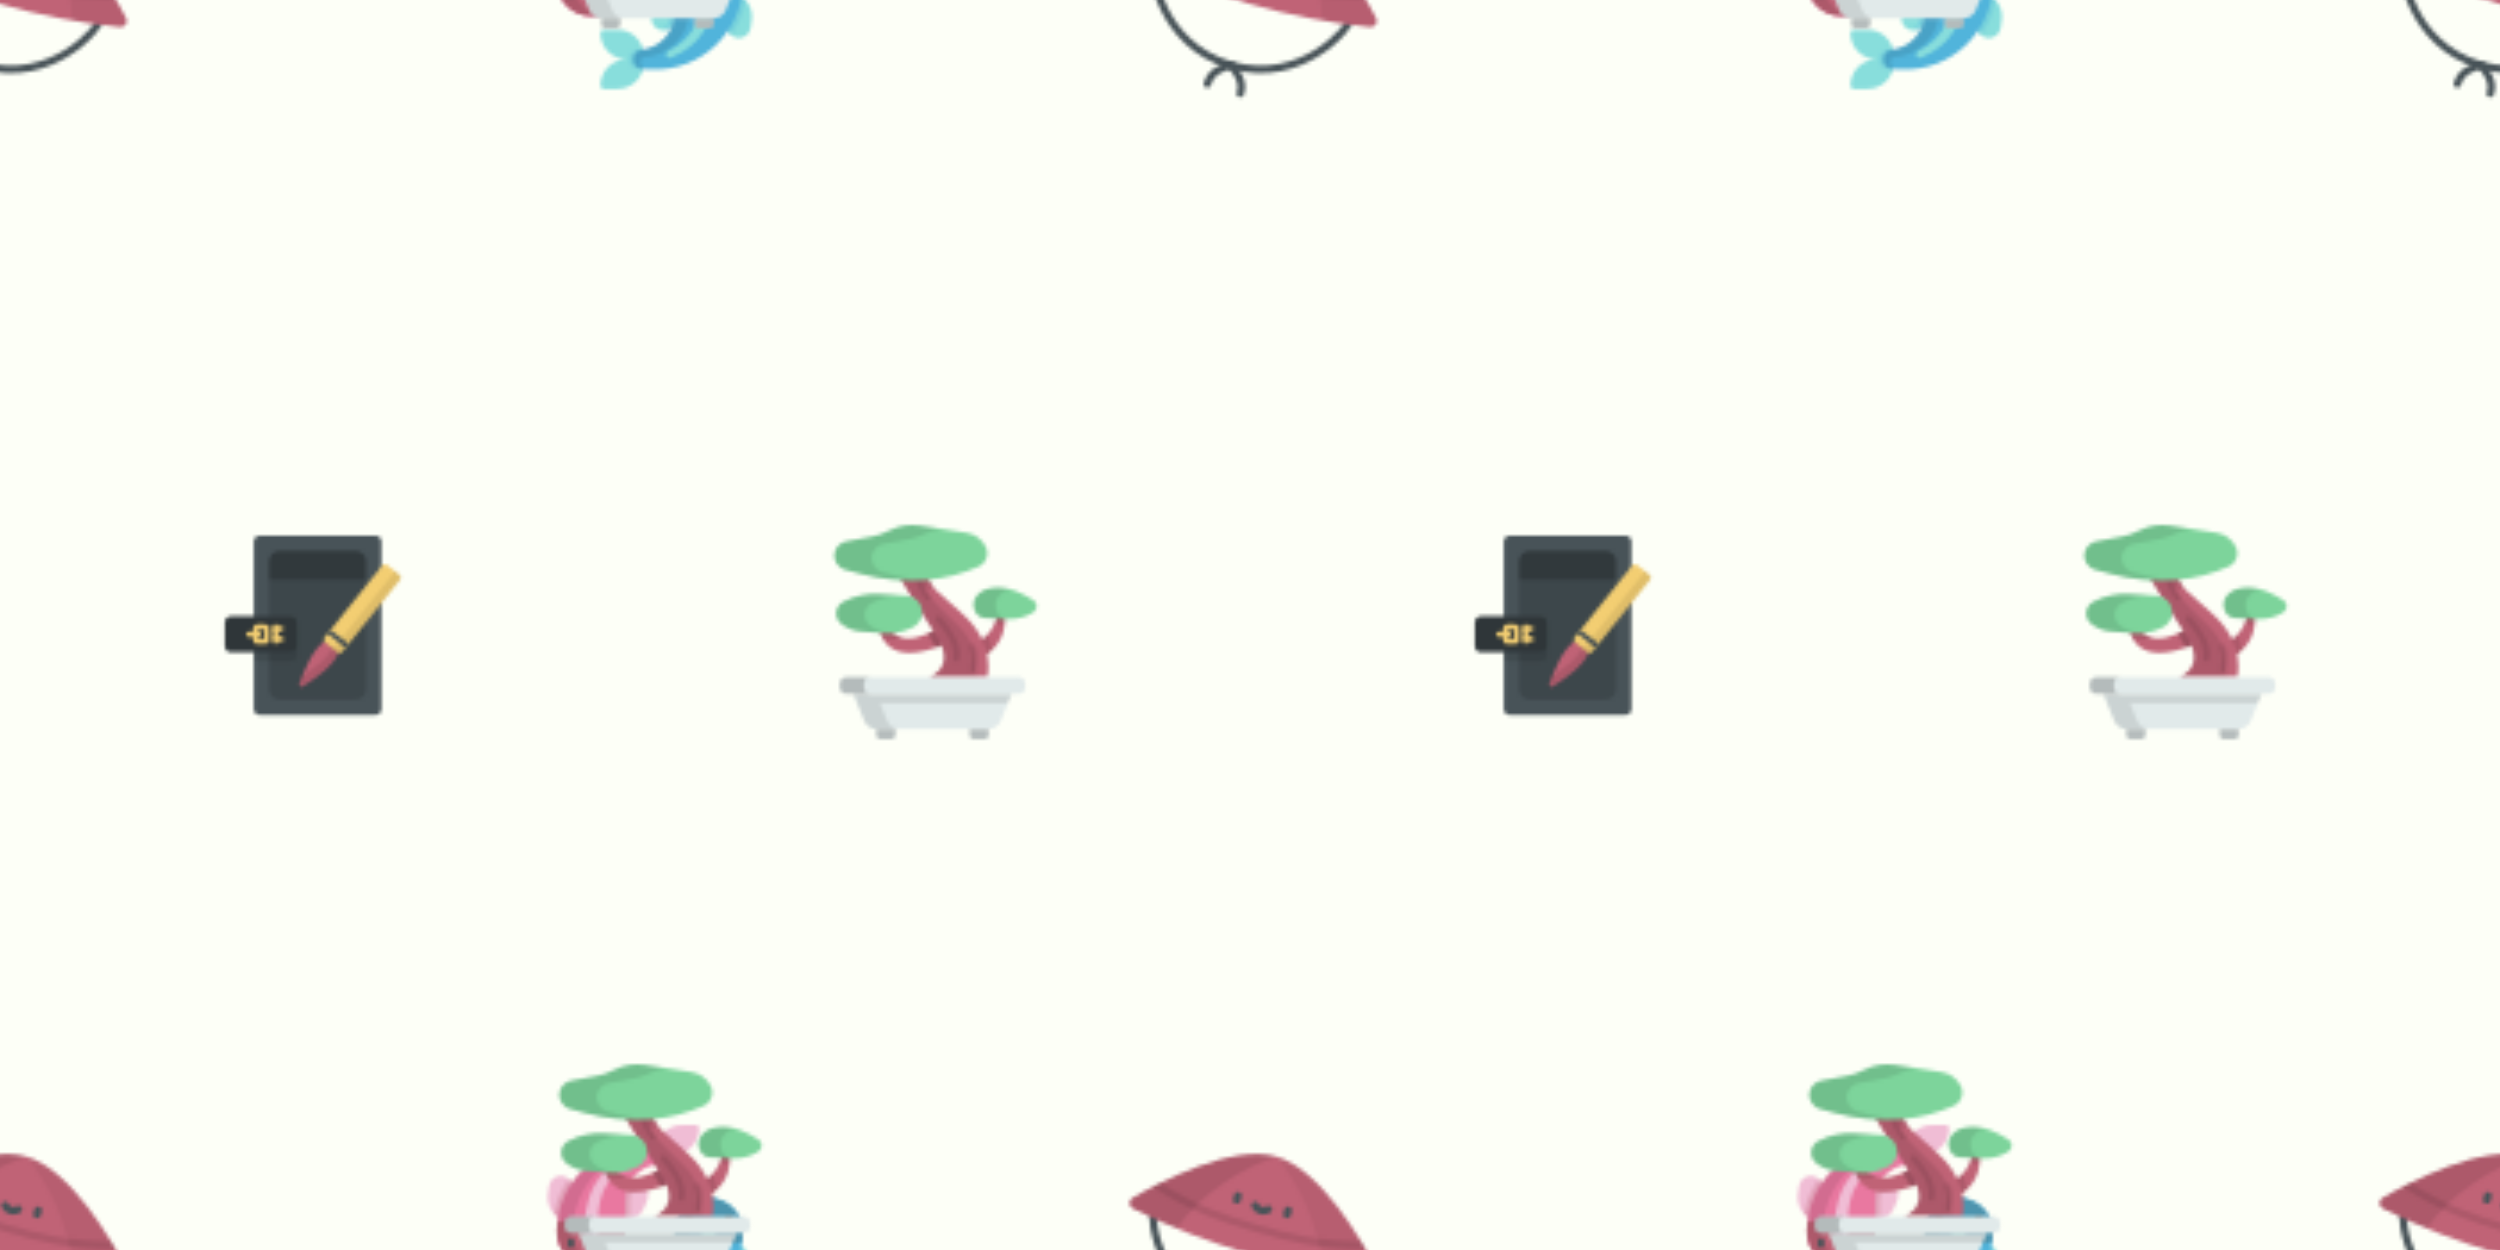 <svg xmlns="http://www.w3.org/2000/svg" xmlns:xlink="http://www.w3.org/1999/xlink" xmlns:fi="http://pattern.flaticon.com/" x="0" y="0" width="700" height="350" viewBox="0 0 700 350"><rect x="0px" y="0px" width="100%" height="100%" opacity="1" fill="#fdfff7"/><defs><g transform="matrix(0.098 0 0 0.098 62.5 150)" id="L1_2622"><path d="M435.775,0H103.542c-9.006,0-16.307,7.301-16.307,16.307v479.386c0,9.006,7.301,16.307,16.307,16.307  h332.233c9.006,0,16.307-7.301,16.307-16.307V16.307C452.082,7.301,444.781,0,435.775,0z" fill="#485358"/><path d="M131.394,439.401V72.599c0-15.707,12.733-28.44,28.44-28.44h219.648  c15.707,0,28.44,12.733,28.44,28.44V439.4c0,15.707-12.733,28.44-28.44,28.44H159.835  C144.128,467.841,131.394,455.108,131.394,439.401z" opacity="0.15"/><path d="M379.482,44.159H159.835c-15.707,0-28.44,12.733-28.44,28.44v52.807  h276.528V72.599C407.923,56.892,395.189,44.159,379.482,44.159z" opacity="0.2"/><path d="M193.388,256.686H87.235v101.436h106.152  c9.445,0,17.102-7.657,17.102-17.102v-67.232C210.489,264.343,202.833,256.686,193.388,256.686z" opacity="0.1"/><path d="M193.388,332.326H21.807c-9.445,0-17.102-7.657-17.102-17.102v-67.232  c0-9.445,7.657-17.102,17.102-17.102h171.581c9.445,0,17.102,7.657,17.102,17.102v67.232  C210.489,324.669,202.833,332.326,193.388,332.326z" fill="#485358"/><path d="M193.388,332.326H21.807c-9.445,0-17.102-7.657-17.102-17.102v-67.232  c0-9.445,7.657-17.102,17.102-17.102h171.581c9.445,0,17.102,7.657,17.102,17.102v67.232  C210.489,324.669,202.833,332.326,193.388,332.326z" opacity="0.35"/><g><path d="M102.123,309.384c-5.684,0-8.431-0.191-10.053-0.597c-1.73-0.433-3.249-1.467-4.285-2.918   c-1.236-1.731-2.93-4.103-2.815-23.905c0.049-8.473,0.428-19.373,1.956-23.191c0.608-1.522,1.699-2.803,3.104-3.645   c7.262-4.359,31.265-2.434,36.512-0.685c2.826,0.942,4.827,3.469,5.097,6.436c0.378,4.16,1.001,35.974-0.09,41.975   c-0.648,3.566-3.754,6.158-7.379,6.158c-0.952,0-3.187,0.053-5.773,0.114C111.228,309.295,105.995,309.384,102.123,309.384z    M100.75,298.615L100.75,298.615L100.75,298.615z M100.22,294.381c5.003,0.037,12.45-0.125,16.862-0.229   c0.14-7.271,0.046-19.024-0.143-26.237c-4.955-0.452-12.094-0.599-16.455-0.227C99.925,274.393,99.747,287.286,100.22,294.381z    M97.288,268.222L97.288,268.222L97.288,268.222z" fill="#f3ce72"/><path d="M149.435,309.387c-1.01,0-2.037-0.205-3.02-0.639c-3.597-1.585-5.329-5.653-4.068-9.304   c0.863-4.735,0.072-31.14-0.395-39.037c-0.245-4.135,2.909-7.684,7.044-7.93c4.131-0.24,7.685,2.909,7.929,7.045   c0.134,2.263,0.544,11.937,0.719,21.355c0.374,20.136-0.578,22.296-1.343,24.032C155.066,307.716,152.317,309.387,149.435,309.387z    M142.576,298.86c-0.001,0.003-0.003,0.006-0.003,0.009C142.574,298.866,142.575,298.863,142.576,298.86z" fill="#f3ce72"/><path d="M149.767,275.132c-3.225,0-6.204-2.096-7.18-5.343c-1.192-3.967,1.057-8.15,5.023-9.342   c2.435-0.732,13.999-2.523,17.037-2.718c4.132-0.271,7.7,2.871,7.964,7.004c0.266,4.134-2.871,7.7-7.004,7.965   c-2.43,0.156-12.125,1.73-13.763,2.14C151.151,275.037,150.453,275.132,149.767,275.132z" fill="#f3ce72"/><path d="M165.747,303.36c-0.302,0-0.606-0.019-0.914-0.056c-0.131-0.016-15.353-2.83-18.246-4.423   c-3.628-1.999-4.949-6.561-2.95-10.188c1.869-3.393,5.977-4.767,9.471-3.298c2.076,0.632,11.926,2.727,13.751,3.048   c3.997,0.603,6.814,4.281,6.324,8.32C172.721,300.568,169.485,303.36,165.747,303.36z M166.642,288.414   c0.062,0.008,0.124,0.016,0.186,0.024C166.745,288.426,166.682,288.419,166.642,288.414z M153.819,285.74   c0.002,0.001,0.004,0.002,0.006,0.003C153.823,285.742,153.821,285.741,153.819,285.74z" fill="#f3ce72"/><path d="M101.353,289.108H72.65c-4.142,0-7.5-3.357-7.5-7.5s3.358-7.5,7.5-7.5h28.703   c4.142,0,7.5,3.357,7.5,7.5S105.496,289.108,101.353,289.108z" fill="#f3ce72"/></g><path d="M292.179,300.689c-36.414,20.323-62.879,89.178-74.672,123.17c-1.848,5.327,4.017,10.027,8.813,7.061  c30.6-18.925,92.023-59.776,103.911-99.747L292.179,300.689z" fill="#c06376"/><path d="M226.239,400.126c-3.462,8.847-6.391,16.983-8.733,23.733  c-1.848,5.327,4.017,10.027,8.813,7.06c30.6-18.925,92.023-59.775,103.911-99.746l-18.314-14.672  C302.15,349.337,253.716,382.847,226.239,400.126z" opacity="0.1"/><path d="M468.174,83.706l35.413,28.37c4.263,3.416,4.951,9.641,1.535,13.904L340.403,331.591  c-3.416,4.263-9.641,4.951-13.904,1.535l-35.413-28.37c-4.263-3.416-4.951-9.641-1.535-13.904L454.27,85.241  C457.686,80.977,463.911,80.29,468.174,83.706z" fill="#f3ce72"/><rect x="296px" y="285px" width="65px" height="14px" transform="matrix(-0.78 -0.625 0.625 -0.78 402.629 728.29)" fill="#485358"/><path d="M484.789,109.691L320.07,315.302c-3.415,4.263-9.641,4.951-13.904,1.535  l20.333,16.289c4.264,3.416,10.489,2.728,13.904-1.535l164.72-205.611c3.416-4.264,2.728-10.489-1.535-13.904l-20.333-16.289  C487.518,99.202,488.205,105.427,484.789,109.691z" opacity="0.08"/></g><g transform="matrix(0.135 0.039 -0.039 0.135 325.32 305.309)" id="L1_2623"><path d="M256.001,399.638c-80.013,0-132.76-39.372-162.92-72.401c-34.905-38.227-51.168-80.514-51.168-97.057  c0-4.143,3.357-7.5,7.5-7.5s7.5,3.357,7.5,7.5c0,11.892,14.267,50.826,47.245,86.942c28.125,30.8,77.299,67.516,151.843,67.516  s123.718-36.716,151.843-67.516c18.364-20.112,29.72-39.669,36.011-52.533c8.292-16.955,11.234-29.133,11.234-34.409  c0-4.143,3.357-7.5,7.5-7.5s7.5,3.357,7.5,7.5c0,16.543-16.263,58.83-51.168,97.057  C388.761,360.266,336.014,399.638,256.001,399.638z" fill="#485358"/><path d="M256.001,63.314c-92.387,0-211.133,115.148-252.63,158.572c-6.661,6.97-2.918,18.544,6.565,20.282  l0,0c162.687,29.823,329.441,29.823,492.128,0l0,0c9.483-1.738,13.226-13.312,6.565-20.282  C467.134,178.462,348.388,63.314,256.001,63.314z" fill="#c06376"/><path d="M3.371,221.886c-6.661,6.97-2.918,18.544,6.565,20.282l0,0  c31.442,5.764,63.037,10.401,94.724,13.936c27.767-83.648,99.924-159.427,151.341-192.79  C163.614,63.314,44.867,178.462,3.371,221.886z" opacity="0.1"/><path d="M508.63,221.886c6.661,6.97,2.918,18.544-6.565,20.282l0,0  c-31.442,5.764-63.037,10.401-94.724,13.936c-27.766-83.648-99.923-159.427-151.34-192.79  C348.388,63.314,467.134,178.462,508.63,221.886z" opacity="0.05"/><g><path d="M221.85,448.686c-4.059,0-7.396-3.24-7.494-7.32c-0.703-29.422,21.678-44.683,35.05-53.801   c0.809-0.552,1.589-1.083,2.331-1.597c3.408-2.355,8.078-1.503,10.435,1.905c2.354,3.407,1.502,8.079-1.905,10.435   c-0.767,0.53-1.573,1.08-2.41,1.65c-12.244,8.349-29.013,19.783-28.504,41.048c0.099,4.142-3.178,7.578-7.318,7.678   C221.972,448.685,221.911,448.686,221.85,448.686z" fill="#485358"/><path d="M290.152,448.686c-0.062,0-0.122-0.001-0.184-0.002c-4.141-0.1-7.417-3.536-7.318-7.678   c0.509-21.265-16.26-32.699-28.504-41.048c-0.837-0.57-1.643-1.12-2.41-1.65c-3.407-2.355-4.26-7.027-1.905-10.435   c2.355-3.406,7.026-4.26,10.434-1.905c0.742,0.514,1.522,1.045,2.331,1.597c13.372,9.118,35.753,24.379,35.05,53.801   C297.549,445.444,294.211,448.686,290.152,448.686z" fill="#485358"/></g><path d="M464.691,178.834c-81.182,23.393-142.04,25.459-206.689,25.459  c-65.446,0-127.022-2.131-209.717-26.349c-4.426,4.053-8.668,8.015-12.709,11.855c88.862,27.168,153.553,29.494,222.426,29.494  c68.092,0,132.084-2.259,219.401-28.566C473.365,186.88,469.123,182.904,464.691,178.834z" opacity="0.1"/><g><path d="M203.974,175.846c-4.143,0-7.5-3.357-7.5-7.5v-8.637c0-4.143,3.357-7.5,7.5-7.5s7.5,3.357,7.5,7.5   v8.637C211.474,172.488,208.116,175.846,203.974,175.846z" fill="#485358"/><path d="M308.028,175.846c-4.142,0-7.5-3.357-7.5-7.5v-8.637c0-4.143,3.358-7.5,7.5-7.5   c4.143,0,7.5,3.357,7.5,7.5v8.637C315.528,172.488,312.171,175.846,308.028,175.846z" fill="#485358"/><path d="M256.001,182.478c-7.426,0-14.486-3.216-19.371-8.822c-2.722-3.122-2.396-7.86,0.727-10.581   c3.122-2.721,7.86-2.395,10.581,0.728c2.036,2.336,4.975,3.676,8.063,3.676c3.088,0,6.026-1.34,8.063-3.676   c2.721-3.124,7.459-3.449,10.581-0.728c3.123,2.721,3.449,7.459,0.728,10.581C270.487,179.262,263.427,182.478,256.001,182.478z" fill="#485358"/></g></g><g transform="matrix(0.117 0 0 0.117 152 315)" id="L1_2625"><g><path d="M61.411,230.509L61.411,230.509c-31.357-4.082-53.468-32.812-49.385-64.169l2.582-19.834   c2.041-15.679,16.406-26.734,32.085-24.692l0,0c15.679,2.041,26.734,16.406,24.692,32.084L61.411,230.509z" fill="#f0bdd5"/><path d="M167.269,228.498L167.269,228.498c29.11,12.35,62.721-1.236,75.071-30.346l7.812-18.412   c6.175-14.555-0.618-31.36-15.173-37.535l0,0c-14.555-6.175-31.36,0.618-37.536,15.173L167.269,228.498z" fill="#f0bdd5"/><path d="M374.206,8.318L374.206,8.318c0-4.594-3.724-8.318-8.318-8.318H332.9   c-34.562,0-62.579,28.018-62.579,62.579v16.637c0,34.562,28.018,62.579,62.579,62.579h32.988c4.594,0,8.318-3.724,8.318-8.318l0,0   c0-34.562-28.018-62.579-62.579-62.579C346.188,70.898,374.206,42.88,374.206,8.318z" fill="#f0bdd5"/></g><g><path d="M283.237,47.727l-11.017-0.484   c-1.237,4.908-1.9,10.044-1.9,15.336v16.637c0,5.902,0.835,11.606,2.362,17.019c3.967-1.039,8.048-1.813,12.226-2.301   c11.689-1.365,20.503-11.268,20.503-23.036l0,0C305.412,58.485,295.638,48.272,283.237,47.727z" opacity="0.3" fill="#c06376"/><path d="M197.443,157.377l-30.174,71.121l0,0   c13.753,5.835,28.508,5.874,41.553,1.229v-47.983c0-15.313,4.545-29.658,12.4-41.7C211.053,140.971,201.71,147.32,197.443,157.377z   " opacity="0.3" fill="#c06376"/><path d="M61.819,128.632c-17.27,24.49-29.709,52.624-35.908,83.006   c8.846,10.018,21.206,17.01,35.5,18.871l9.974-76.611C72.668,144.046,68.777,134.715,61.819,128.632z" opacity="0.3" fill="#c06376"/></g><path d="M196.822,256v-74.257c0-44.859,33.596-82.606,78.152-87.809l0,0  c11.689-1.365,20.503-11.268,20.503-23.036l0,0c0-12.413-9.773-22.625-22.174-23.171l-21.248-0.934  C132.907,41.555,33.449,136.737,33.449,256l0,0c0,45.114,36.572,81.687,81.687,81.687C160.25,337.687,196.822,301.114,196.822,256z" fill="#e978a0"/><path d="M114.317,244.643c-25.15,0-49.25-26.621-79.596-11.786c-0.834,7.597-1.273,15.316-1.273,23.142l0,0  c0,45.114,36.573,81.687,81.687,81.687s81.687-36.572,81.687-81.687v-21.6C165.096,216.307,140.266,244.643,114.317,244.643z" fill="#c06376"/><path d="M273.645,47.751c-0.114-0.007-0.227-0.018-0.342-0.023l-21.248-0.934  C132.907,41.555,33.449,136.737,33.449,256l0,0c0,45.114,36.573,81.687,81.687,81.687c5.806,0,11.467-0.616,16.931-1.768  c-34.808-9.355-60.438-41.116-60.438-78.878l0,0C71.628,143.359,161.996,51.557,273.645,47.751z" opacity="0.1"/><g><path d="M67.345,293.62c-4.143,0-7.5-3.358-7.5-7.5v-7.797c0-4.142,3.357-7.5,7.5-7.5s7.5,3.358,7.5,7.5   v7.797C74.845,290.262,71.487,293.62,67.345,293.62z" fill="#485358"/><path d="M161.29,293.62c-4.142,0-7.5-3.358-7.5-7.5v-7.797c0-4.142,3.358-7.5,7.5-7.5   c4.143,0,7.5,3.358,7.5,7.5v7.797C168.79,290.262,165.433,293.62,161.29,293.62z" fill="#485358"/></g><path d="M98.135,262.793c0.72-18.436,1.859-37.285,4.969-56.25c3.102-18.919,8.298-38.064,17.109-55.84  c4.411-8.864,9.706-17.327,15.799-25.119c6.088-7.798,12.964-14.912,20.376-21.252c14.82-12.769,31.758-22.136,49.057-29.539  c4.311-1.845,9.301,0.154,11.146,4.465c1.753,4.095,0.036,8.804-3.836,10.846l-0.148,0.077c-15.48,8.11-29.987,17.784-41.844,29.774  c-11.93,11.902-21.172,25.9-27.332,41.259c-6.164,15.382-9.377,31.998-10.82,49.068c-1.449,17.092-1.181,34.641-0.476,52.511  c0.37,9.389-6.94,17.3-16.329,17.671s-17.3-6.94-17.671-16.329c-0.017-0.435-0.018-0.868-0.003-1.296L98.135,262.793z" fill="#f0bdd5"/><g><path d="M450.589,281.491L450.589,281.491c31.357,4.083,53.468,32.812,49.385,64.169l-2.582,19.834   c-2.041,15.679-16.406,26.734-32.085,24.693l0,0c-15.678-2.041-26.734-16.406-24.692-32.085L450.589,281.491z" fill="#88dedc"/><path d="M344.731,283.502L344.731,283.502c-29.11-12.35-62.721,1.236-75.071,30.346l-7.812,18.412   c-6.175,14.555,0.618,31.36,15.173,37.535l0,0c14.555,6.175,31.36-0.618,37.536-15.173L344.731,283.502z" fill="#88dedc"/><path d="M137.794,503.682L137.794,503.682c0,4.594,3.724,8.318,8.318,8.318H179.1   c34.562,0,62.579-28.018,62.579-62.579v-16.637c0-34.562-28.018-62.579-62.579-62.579h-32.988c-4.594,0-8.318,3.724-8.318,8.318   l0,0c0,34.562,28.018,62.579,62.579,62.579C165.812,441.102,137.794,469.12,137.794,503.682z" fill="#88dedc"/></g><g><path d="M228.762,464.273l11.017,0.484   c1.237-4.908,1.9-10.044,1.9-15.337v-16.637c0-5.902-0.835-11.606-2.362-17.019c-3.967,1.039-8.048,1.813-12.226,2.301   c-11.689,1.365-20.503,11.268-20.503,23.036l0,0C206.588,453.515,216.362,463.728,228.762,464.273z" opacity="0.3" fill="#51b4db"/><path d="M314.557,354.623l30.174-71.121l0,0   c-13.753-5.835-28.508-5.874-41.553-1.229v47.983c0,15.313-4.545,29.658-12.4,41.7C300.947,371.029,310.29,364.681,314.557,354.623   z" opacity="0.3" fill="#51b4db"/><path d="M450.181,383.368c17.27-24.49,29.709-52.624,35.908-83.006   c-8.846-10.018-21.206-17.01-35.5-18.871l-9.974,76.611C439.332,367.954,443.223,377.285,450.181,383.368z" opacity="0.3" fill="#51b4db"/><path d="M315.178,256v74.257c0,44.859-33.596,82.606-78.152,87.809l0,0   c-11.689,1.365-20.503,11.268-20.503,23.036l0,0c0,12.413,9.773,22.625,22.174,23.171l21.248,0.934   C379.093,470.445,478.551,375.263,478.551,256l0,0c0-45.114-36.572-81.687-81.687-81.687   C351.75,174.313,315.178,210.886,315.178,256z" fill="#51b4db"/></g><path d="M397.683,267.357c25.15,0,49.25,26.621,79.596,11.786c0.834-7.597,1.273-15.316,1.273-23.142l0,0  c0-45.114-36.573-81.687-81.687-81.687s-81.687,36.572-81.687,81.687v21.6C346.904,295.693,371.734,267.357,397.683,267.357z" fill="#4d94ae"/><path d="M396.865,174.313c-45.114,0-81.687,36.572-81.687,81.687v74.257  c0,44.859-33.596,82.607-78.152,87.809l0,0c-11.689,1.365-20.503,11.268-20.503,23.036l0,0c0,12.413,9.773,22.625,22.174,23.171  l6.743,0.296c-0.298-0.282-0.607-0.716-1.137-0.881c-12.823-3.997-17.636-28.747,4.46-28.747s106.849-27.273,101.947-125.322  C344.829,191.972,374.26,186.107,396.865,174.313z" opacity="0.1"/><g><path d="M444.655,241.177c-4.143,0-7.5-3.358-7.5-7.5v-7.797c0-4.142,3.357-7.5,7.5-7.5s7.5,3.358,7.5,7.5   v7.797C452.155,237.819,448.798,241.177,444.655,241.177z" fill="#485358"/><path d="M350.71,241.177c-4.143,0-7.5-3.358-7.5-7.5v-7.797c0-4.142,3.357-7.5,7.5-7.5s7.5,3.358,7.5,7.5   v7.797C358.21,237.819,354.853,241.177,350.71,241.177z" fill="#485358"/></g><path d="M413.865,249.207c-0.72,18.436-1.859,37.285-4.969,56.25c-3.102,18.919-8.298,38.064-17.109,55.84  c-4.411,8.864-9.706,17.327-15.799,25.119c-6.088,7.798-12.964,14.912-20.376,21.252c-14.82,12.769-31.758,22.136-49.057,29.539  c-4.311,1.845-9.301-0.154-11.146-4.465c-1.753-4.095-0.036-8.804,3.836-10.846l0.148-0.077c15.48-8.11,29.987-17.784,41.844-29.774  c11.93-11.902,21.172-25.9,27.332-41.259c6.164-15.382,9.377-31.998,10.82-49.068c1.449-17.092,1.181-34.641,0.476-52.511  c-0.37-9.389,6.941-17.3,16.329-17.671c9.389-0.371,17.3,6.94,17.671,16.329c0.017,0.435,0.018,0.868,0.003,1.296L413.865,249.207z" fill="#88dedc"/></g><g transform="matrix(0.117 0 0 0.117 155 298)" id="L1_2626"><path d="M113.84,219.54c7.323,39.796,18.512,127.469,169.253,63.999l-16.396-40.198  c0,0-99.965,71.488-129.055-12.916L113.84,219.54z" fill="#c06376"/><path d="M137.641,230.424L113.84,219.54c2.759,14.993,6.071,36.78,17.184,54.722  l4.367,0.307c14.21,0.999,28.407-0.506,41.98-4.342C160.893,266.591,146.199,255.256,137.641,230.424z" opacity="0.1"/><path d="M358.199,277.72c10.164,0.317,52.412-38.553,42.905-74.08c0,0,17.107-1.637,21.359,1.618  c0,40.909-1.467,76.755-50.126,108.923L358.199,277.72z" fill="#c06376"/><path d="M401.103,203.641c2.931,10.953,0.939,22.222-3.512,32.564l23.658,1.015  c1.104-10.305,1.213-20.95,1.213-31.961C418.21,202.004,401.103,203.641,401.103,203.641z" opacity="0.1"/><path d="M266.697,243.341c0,0-12.291,8.789-29.506,16.565  c8.274,12.849,14.689,23.248,16.888,28.198c0.851,1.914,1.619,3.787,2.32,5.623c8.374-2.837,17.26-6.217,26.694-10.189  L266.697,243.341z" opacity="0.2"/><path d="M379.096,263.423c-8.532,8.871-17.033,14.418-20.897,14.297l14.137,36.462  c7.794-5.152,14.371-10.4,19.931-15.746C389.517,287.723,385.35,275.862,379.096,263.423z" opacity="0.1"/><path d="M159.745,96.599c1.637,30.285,96.415,159.242,108.042,185.414  c12.661,28.499,16.37,62.592-26.192,82.236h138.296c0,0,19.801-74.577-50.717-143.238s-83.487-58.114-99.857-124.412L159.745,96.599  L159.745,96.599z" fill="#c06376"/><path d="M316.5,247.204c-17.514-18.772-68-63.204-91.855-96.04  c3.644-0.216,7.286-0.475,10.927-0.779l0,0c5.114-0.426,10.214-0.962,15.298-1.594c-9.154-11.822-15.089-26.017-21.552-52.192  h-69.573c1.637,30.285,96.415,159.242,108.042,185.414c12.661,28.499,16.37,62.592-26.192,82.236h116.603  C337.682,331.706,367.831,302.22,316.5,247.204z" opacity="0.1"/><g opacity="0.1"><path d="M305.566,326.918c-0.439,0-0.885-0.039-1.332-0.119c-4.077-0.731-6.79-4.628-6.059-8.706   c6.031-33.647-25.607-70.576-37.517-84.478c-1.467-1.712-2.626-3.065-3.518-4.171c-2.599-3.225-2.092-7.947,1.134-10.546   c3.227-2.6,7.946-2.091,10.546,1.134c0.75,0.931,1.898,2.271,3.23,3.824c13.176,15.38,48.177,56.235,40.889,96.884   C312.289,324.369,309.129,326.918,305.566,326.918z"/><path d="M346.788,350.754c-0.846,0-1.704-0.144-2.545-0.447c-3.896-1.405-5.916-5.704-4.51-9.6   c3.328-9.225,3.731-33.249-2.056-45.433c-1.777-3.742-0.185-8.215,3.557-9.992c3.743-1.779,8.216-0.184,9.992,3.557   c7.415,15.61,7.495,43.436,2.616,56.959C352.74,348.854,349.859,350.754,346.788,350.754z"/><path d="M238.17,180.394c-2.068,0-4.127-0.85-5.608-2.517c-14.893-16.755-29.049-52.594-31.054-65.631   c-0.629-4.094,2.179-7.923,6.273-8.553c4.094-0.626,7.924,2.18,8.553,6.273c1.679,10.92,14.721,43.638,27.438,57.946   c2.752,3.096,2.473,7.837-0.623,10.588C241.721,179.769,239.941,180.394,238.17,180.394z"/></g><path d="M104.333,27.697l-61.965,11.5c-13.898,2.579-24.862,13.295-27.759,27.13l0,0  c-3.794,18.119,7.236,36.044,25.12,40.823l37.599,10.047c51.543,13.774,105.076,18.551,158.243,14.123l0,0  c42.744-3.56,84.574-14.343,123.712-31.89l0,0c17.999-8.07,25.723-29.452,17.036-47.162l0,0  c-8.845-18.032-25.949-30.601-45.8-33.656L218.74,1.409c-25.659-3.949-51.909,0.453-74.876,12.558l0,0  C131.454,20.508,118.127,25.137,104.333,27.697z" fill="#7dd49b"/><path d="M218.74,1.409c-25.66-3.949-51.909,0.453-74.876,12.558l0,0  c-12.41,6.541-25.738,11.17-39.531,13.729l-61.965,11.5c-13.898,2.579-24.862,13.295-27.759,27.13  c-3.794,18.119,7.236,36.044,25.12,40.823l37.599,10.047c44.165,11.802,89.791,16.977,135.396,15.437  c-15.682-2.489-31.251-5.777-46.639-9.889l-37.286-9.964c-17.735-4.739-28.673-22.515-24.911-40.483l0,0  c2.873-13.719,13.746-24.346,27.528-26.904l61.449-11.404c13.678-2.539,26.894-7.129,39.201-13.615l0,0  c10.641-5.608,21.996-9.526,33.667-11.734L218.74,1.409z" opacity="0.1"/><path d="M353.615,170.915L353.615,170.915c-10.846,14.343-8.532,34.673,5.26,46.211l0,0  c4.081,3.414,9.174,5.389,14.49,5.617l56.101,2.408c21.434,0.92,42.637-4.74,60.762-16.219l0,0  c10.428-6.605,10.571-21.768,0.269-28.568l0,0c-13.144-8.675-27.112-16.029-41.703-21.957l0,0  c-20.535-8.343-43.048-10.559-64.816-6.38l0,0C371.869,154.351,361.052,161.08,353.615,170.915z" fill="#7dd49b"/><path d="M406.104,171.686c6.726-8.895,16.122-15.337,26.747-18.432  c-15.951-3.899-32.619-4.348-48.873-1.228l0,0c-12.109,2.324-22.926,9.054-30.363,18.888c-10.846,14.343-8.532,34.673,5.26,46.211  l0,0c4.081,3.415,9.174,5.389,14.49,5.617l49.036,2.104c-3.972-0.849-7.701-2.652-10.848-5.285  C397.264,207.607,394.867,186.545,406.104,171.686z" opacity="0.1"/><path d="M35.333,183.614L35.333,183.614c26.298-13.782,55.852-20.144,85.491-18.403l65.494,3.847  c8.98,0.527,17.52,4.064,24.243,10.04l0,0c20.645,18.351,16.934,51.604-7.248,64.952l0,0  c-20.723,11.439-44.311,16.642-67.923,14.983l-57.598-4.047c-17.295-1.215-33.821-7.621-47.418-18.378l0,0  C12.359,222.355,14.987,194.277,35.333,183.614z" fill="#7dd49b"/><path d="M98.649,240.274c-18.245-14.435-15.583-42.872,5.023-53.671l0,0  c20.476-10.731,42.904-17.001,65.819-18.534l-48.668-2.858c-29.639-1.741-59.193,4.621-85.491,18.403l0,0  c-20.346,10.663-22.974,38.74-4.959,52.993l0,0c13.597,10.758,30.123,17.163,47.418,18.378l57.598,4.047  c5.013,0.352,10.023,0.376,15.007,0.116l-3.723-0.262C129.157,257.657,112.42,251.17,98.649,240.274z" opacity="0.1"/><path d="M151.208,512h-28.162c-4.715,0-8.537-3.822-8.537-8.537V488.44h45.236v15.023  C159.745,508.178,155.923,512,151.208,512z" fill="#e1eaea"/><path d="M151.208,512h-28.162c-4.715,0-8.537-3.822-8.537-8.537V488.44h45.236  v15.023C159.745,508.178,155.923,512,151.208,512z" opacity="0.2"/><path d="M374.381,512h-28.163c-4.715,0-8.537-3.822-8.537-8.537V488.44h45.236v15.023  C382.918,508.178,379.096,512,374.381,512z" fill="#e1eaea"/><path d="M374.381,512h-28.163c-4.715,0-8.537-3.822-8.537-8.537V488.44h45.236  v15.023C382.918,508.178,379.096,512,374.381,512z" opacity="0.2"/><path d="M382.918,488.441H114.509c-12.769,0-24.257-7.758-29.026-19.603l-26.197-65.059h378.856  l-26.198,65.059C407.175,480.682,395.687,488.441,382.918,488.441z" fill="#e1eaea"/><path d="M438.141,403.779H59.285l26.197,65.059  c4.77,11.844,16.257,19.603,29.026,19.603h54.555c-12.769,0-24.257-7.759-29.026-19.603l-17.115-42.504h306.137L438.141,403.779z" opacity="0.1"/><path d="M455.786,403.779H41.641c-8.15,0-14.756-6.607-14.756-14.756v-10.016  c0-8.15,6.607-14.756,14.756-14.756h414.146c8.15,0,14.756,6.607,14.756,14.756v10.016  C470.543,397.172,463.936,403.779,455.786,403.779z" fill="#e1eaea"/><path d="M84.602,389.022v-10.016c0-8.15,6.607-14.756,14.756-14.756H41.641  c-8.15,0-14.756,6.607-14.756,14.756v10.016c0,8.15,6.607,14.756,14.756,14.756h57.718  C91.209,403.779,84.602,397.172,84.602,389.022z" opacity="0.2"/></g><g transform="matrix(0.117 0 0 0.117 232 147)" id="L1_2627"><path d="M113.84,219.54c7.323,39.796,18.512,127.469,169.253,63.999l-16.396-40.198  c0,0-99.965,71.488-129.055-12.916L113.84,219.54z" fill="#c06376"/><path d="M137.641,230.424L113.84,219.54c2.759,14.993,6.071,36.78,17.184,54.722  l4.367,0.307c14.21,0.999,28.407-0.506,41.98-4.342C160.893,266.591,146.199,255.256,137.641,230.424z" opacity="0.1"/><path d="M358.199,277.72c10.164,0.317,52.412-38.553,42.905-74.08c0,0,17.107-1.637,21.359,1.618  c0,40.909-1.467,76.755-50.126,108.923L358.199,277.72z" fill="#c06376"/><path d="M401.103,203.641c2.931,10.953,0.939,22.222-3.512,32.564l23.658,1.015  c1.104-10.305,1.213-20.95,1.213-31.961C418.21,202.004,401.103,203.641,401.103,203.641z" opacity="0.1"/><path d="M266.697,243.341c0,0-12.291,8.789-29.506,16.565  c8.274,12.849,14.689,23.248,16.888,28.198c0.851,1.914,1.619,3.787,2.32,5.623c8.374-2.837,17.26-6.217,26.694-10.189  L266.697,243.341z" opacity="0.2"/><path d="M379.096,263.423c-8.532,8.871-17.033,14.418-20.897,14.297l14.137,36.462  c7.794-5.152,14.371-10.4,19.931-15.746C389.517,287.723,385.35,275.862,379.096,263.423z" opacity="0.1"/><path d="M159.745,96.599c1.637,30.285,96.415,159.242,108.042,185.414  c12.661,28.499,16.37,62.592-26.192,82.236h138.296c0,0,19.801-74.577-50.717-143.238s-83.487-58.114-99.857-124.412L159.745,96.599  L159.745,96.599z" fill="#c06376"/><path d="M316.5,247.204c-17.514-18.772-68-63.204-91.855-96.04  c3.644-0.216,7.286-0.475,10.927-0.779l0,0c5.114-0.426,10.214-0.962,15.298-1.594c-9.154-11.822-15.089-26.017-21.552-52.192  h-69.573c1.637,30.285,96.415,159.242,108.042,185.414c12.661,28.499,16.37,62.592-26.192,82.236h116.603  C337.682,331.706,367.831,302.22,316.5,247.204z" opacity="0.1"/><g opacity="0.1"><path d="M305.566,326.918c-0.439,0-0.885-0.039-1.332-0.119c-4.077-0.731-6.79-4.628-6.059-8.706   c6.031-33.647-25.607-70.576-37.517-84.478c-1.467-1.712-2.626-3.065-3.518-4.171c-2.599-3.225-2.092-7.947,1.134-10.546   c3.227-2.6,7.946-2.091,10.546,1.134c0.75,0.931,1.898,2.271,3.23,3.824c13.176,15.38,48.177,56.235,40.889,96.884   C312.289,324.369,309.129,326.918,305.566,326.918z"/><path d="M346.788,350.754c-0.846,0-1.704-0.144-2.545-0.447c-3.896-1.405-5.916-5.704-4.51-9.6   c3.328-9.225,3.731-33.249-2.056-45.433c-1.777-3.742-0.185-8.215,3.557-9.992c3.743-1.779,8.216-0.184,9.992,3.557   c7.415,15.61,7.495,43.436,2.616,56.959C352.74,348.854,349.859,350.754,346.788,350.754z"/><path d="M238.17,180.394c-2.068,0-4.127-0.85-5.608-2.517c-14.893-16.755-29.049-52.594-31.054-65.631   c-0.629-4.094,2.179-7.923,6.273-8.553c4.094-0.626,7.924,2.18,8.553,6.273c1.679,10.92,14.721,43.638,27.438,57.946   c2.752,3.096,2.473,7.837-0.623,10.588C241.721,179.769,239.941,180.394,238.17,180.394z"/></g><path d="M104.333,27.697l-61.965,11.5c-13.898,2.579-24.862,13.295-27.759,27.13l0,0  c-3.794,18.119,7.236,36.044,25.12,40.823l37.599,10.047c51.543,13.774,105.076,18.551,158.243,14.123l0,0  c42.744-3.56,84.574-14.343,123.712-31.89l0,0c17.999-8.07,25.723-29.452,17.036-47.162l0,0  c-8.845-18.032-25.949-30.601-45.8-33.656L218.74,1.409c-25.659-3.949-51.909,0.453-74.876,12.558l0,0  C131.454,20.508,118.127,25.137,104.333,27.697z" fill="#7dd49b"/><path d="M218.74,1.409c-25.66-3.949-51.909,0.453-74.876,12.558l0,0  c-12.41,6.541-25.738,11.17-39.531,13.729l-61.965,11.5c-13.898,2.579-24.862,13.295-27.759,27.13  c-3.794,18.119,7.236,36.044,25.12,40.823l37.599,10.047c44.165,11.802,89.791,16.977,135.396,15.437  c-15.682-2.489-31.251-5.777-46.639-9.889l-37.286-9.964c-17.735-4.739-28.673-22.515-24.911-40.483l0,0  c2.873-13.719,13.746-24.346,27.528-26.904l61.449-11.404c13.678-2.539,26.894-7.129,39.201-13.615l0,0  c10.641-5.608,21.996-9.526,33.667-11.734L218.74,1.409z" opacity="0.1"/><path d="M353.615,170.915L353.615,170.915c-10.846,14.343-8.532,34.673,5.26,46.211l0,0  c4.081,3.414,9.174,5.389,14.49,5.617l56.101,2.408c21.434,0.92,42.637-4.74,60.762-16.219l0,0  c10.428-6.605,10.571-21.768,0.269-28.568l0,0c-13.144-8.675-27.112-16.029-41.703-21.957l0,0  c-20.535-8.343-43.048-10.559-64.816-6.38l0,0C371.869,154.351,361.052,161.08,353.615,170.915z" fill="#7dd49b"/><path d="M406.104,171.686c6.726-8.895,16.122-15.337,26.747-18.432  c-15.951-3.899-32.619-4.348-48.873-1.228l0,0c-12.109,2.324-22.926,9.054-30.363,18.888c-10.846,14.343-8.532,34.673,5.26,46.211  l0,0c4.081,3.415,9.174,5.389,14.49,5.617l49.036,2.104c-3.972-0.849-7.701-2.652-10.848-5.285  C397.264,207.607,394.867,186.545,406.104,171.686z" opacity="0.1"/><path d="M35.333,183.614L35.333,183.614c26.298-13.782,55.852-20.144,85.491-18.403l65.494,3.847  c8.98,0.527,17.52,4.064,24.243,10.04l0,0c20.645,18.351,16.934,51.604-7.248,64.952l0,0  c-20.723,11.439-44.311,16.642-67.923,14.983l-57.598-4.047c-17.295-1.215-33.821-7.621-47.418-18.378l0,0  C12.359,222.355,14.987,194.277,35.333,183.614z" fill="#7dd49b"/><path d="M98.649,240.274c-18.245-14.435-15.583-42.872,5.023-53.671l0,0  c20.476-10.731,42.904-17.001,65.819-18.534l-48.668-2.858c-29.639-1.741-59.193,4.621-85.491,18.403l0,0  c-20.346,10.663-22.974,38.74-4.959,52.993l0,0c13.597,10.758,30.123,17.163,47.418,18.378l57.598,4.047  c5.013,0.352,10.023,0.376,15.007,0.116l-3.723-0.262C129.157,257.657,112.42,251.17,98.649,240.274z" opacity="0.1"/><path d="M151.208,512h-28.162c-4.715,0-8.537-3.822-8.537-8.537V488.44h45.236v15.023  C159.745,508.178,155.923,512,151.208,512z" fill="#e1eaea"/><path d="M151.208,512h-28.162c-4.715,0-8.537-3.822-8.537-8.537V488.44h45.236  v15.023C159.745,508.178,155.923,512,151.208,512z" opacity="0.2"/><path d="M374.381,512h-28.163c-4.715,0-8.537-3.822-8.537-8.537V488.44h45.236v15.023  C382.918,508.178,379.096,512,374.381,512z" fill="#e1eaea"/><path d="M374.381,512h-28.163c-4.715,0-8.537-3.822-8.537-8.537V488.44h45.236  v15.023C382.918,508.178,379.096,512,374.381,512z" opacity="0.2"/><path d="M382.918,488.441H114.509c-12.769,0-24.257-7.758-29.026-19.603l-26.197-65.059h378.856  l-26.198,65.059C407.175,480.682,395.687,488.441,382.918,488.441z" fill="#e1eaea"/><path d="M438.141,403.779H59.285l26.197,65.059  c4.77,11.844,16.257,19.603,29.026,19.603h54.555c-12.769,0-24.257-7.759-29.026-19.603l-17.115-42.504h306.137L438.141,403.779z" opacity="0.1"/><path d="M455.786,403.779H41.641c-8.15,0-14.756-6.607-14.756-14.756v-10.016  c0-8.15,6.607-14.756,14.756-14.756h414.146c8.15,0,14.756,6.607,14.756,14.756v10.016  C470.543,397.172,463.936,403.779,455.786,403.779z" fill="#e1eaea"/><path d="M84.602,389.022v-10.016c0-8.15,6.607-14.756,14.756-14.756H41.641  c-8.15,0-14.756,6.607-14.756,14.756v10.016c0,8.15,6.607,14.756,14.756,14.756h57.718  C91.209,403.779,84.602,397.172,84.602,389.022z" opacity="0.2"/></g></defs><g fi:class="KUsePattern"><pattern id="pattern_L1_2622" width="350" height="350" patternUnits="userSpaceOnUse"><use xlink:href="#L1_2622" x="-350" y="-350"/><use xlink:href="#L1_2622" x="0" y="-350"/><use xlink:href="#L1_2622" x="350" y="-350"/><use xlink:href="#L1_2622" x="-350" y="0"/><use xlink:href="#L1_2622" x="0" y="0"/><use xlink:href="#L1_2622" x="350" y="0"/><use xlink:href="#L1_2622" x="-350" y="350"/><use xlink:href="#L1_2622" x="0" y="350"/><use xlink:href="#L1_2622" x="350" y="350"/></pattern><rect x="0" y="0" width="100%" height="100%" fill="url(#pattern_L1_2622)"/></g><g fi:class="KUsePattern"><pattern id="pattern_L1_2623" width="350" height="350" patternUnits="userSpaceOnUse"><use xlink:href="#L1_2623" x="-350" y="-350"/><use xlink:href="#L1_2623" x="0" y="-350"/><use xlink:href="#L1_2623" x="350" y="-350"/><use xlink:href="#L1_2623" x="-350" y="0"/><use xlink:href="#L1_2623" x="0" y="0"/><use xlink:href="#L1_2623" x="350" y="0"/><use xlink:href="#L1_2623" x="-350" y="350"/><use xlink:href="#L1_2623" x="0" y="350"/><use xlink:href="#L1_2623" x="350" y="350"/></pattern><rect x="0" y="0" width="100%" height="100%" fill="url(#pattern_L1_2623)"/></g><g fi:class="KUsePattern"><pattern id="pattern_L1_2625" width="350" height="350" patternUnits="userSpaceOnUse"><use xlink:href="#L1_2625" x="-350" y="-350"/><use xlink:href="#L1_2625" x="0" y="-350"/><use xlink:href="#L1_2625" x="350" y="-350"/><use xlink:href="#L1_2625" x="-350" y="0"/><use xlink:href="#L1_2625" x="0" y="0"/><use xlink:href="#L1_2625" x="350" y="0"/><use xlink:href="#L1_2625" x="-350" y="350"/><use xlink:href="#L1_2625" x="0" y="350"/><use xlink:href="#L1_2625" x="350" y="350"/></pattern><rect x="0" y="0" width="100%" height="100%" fill="url(#pattern_L1_2625)"/></g><g fi:class="KUsePattern"><pattern id="pattern_L1_2626" width="350" height="350" patternUnits="userSpaceOnUse"><use xlink:href="#L1_2626" x="-350" y="-350"/><use xlink:href="#L1_2626" x="0" y="-350"/><use xlink:href="#L1_2626" x="350" y="-350"/><use xlink:href="#L1_2626" x="-350" y="0"/><use xlink:href="#L1_2626" x="0" y="0"/><use xlink:href="#L1_2626" x="350" y="0"/><use xlink:href="#L1_2626" x="-350" y="350"/><use xlink:href="#L1_2626" x="0" y="350"/><use xlink:href="#L1_2626" x="350" y="350"/></pattern><rect x="0" y="0" width="100%" height="100%" fill="url(#pattern_L1_2626)"/></g><g fi:class="KUsePattern"><pattern id="pattern_L1_2627" width="350" height="350" patternUnits="userSpaceOnUse"><use xlink:href="#L1_2627" x="-350" y="-350"/><use xlink:href="#L1_2627" x="0" y="-350"/><use xlink:href="#L1_2627" x="350" y="-350"/><use xlink:href="#L1_2627" x="-350" y="0"/><use xlink:href="#L1_2627" x="0" y="0"/><use xlink:href="#L1_2627" x="350" y="0"/><use xlink:href="#L1_2627" x="-350" y="350"/><use xlink:href="#L1_2627" x="0" y="350"/><use xlink:href="#L1_2627" x="350" y="350"/></pattern><rect x="0" y="0" width="100%" height="100%" fill="url(#pattern_L1_2627)"/></g></svg>